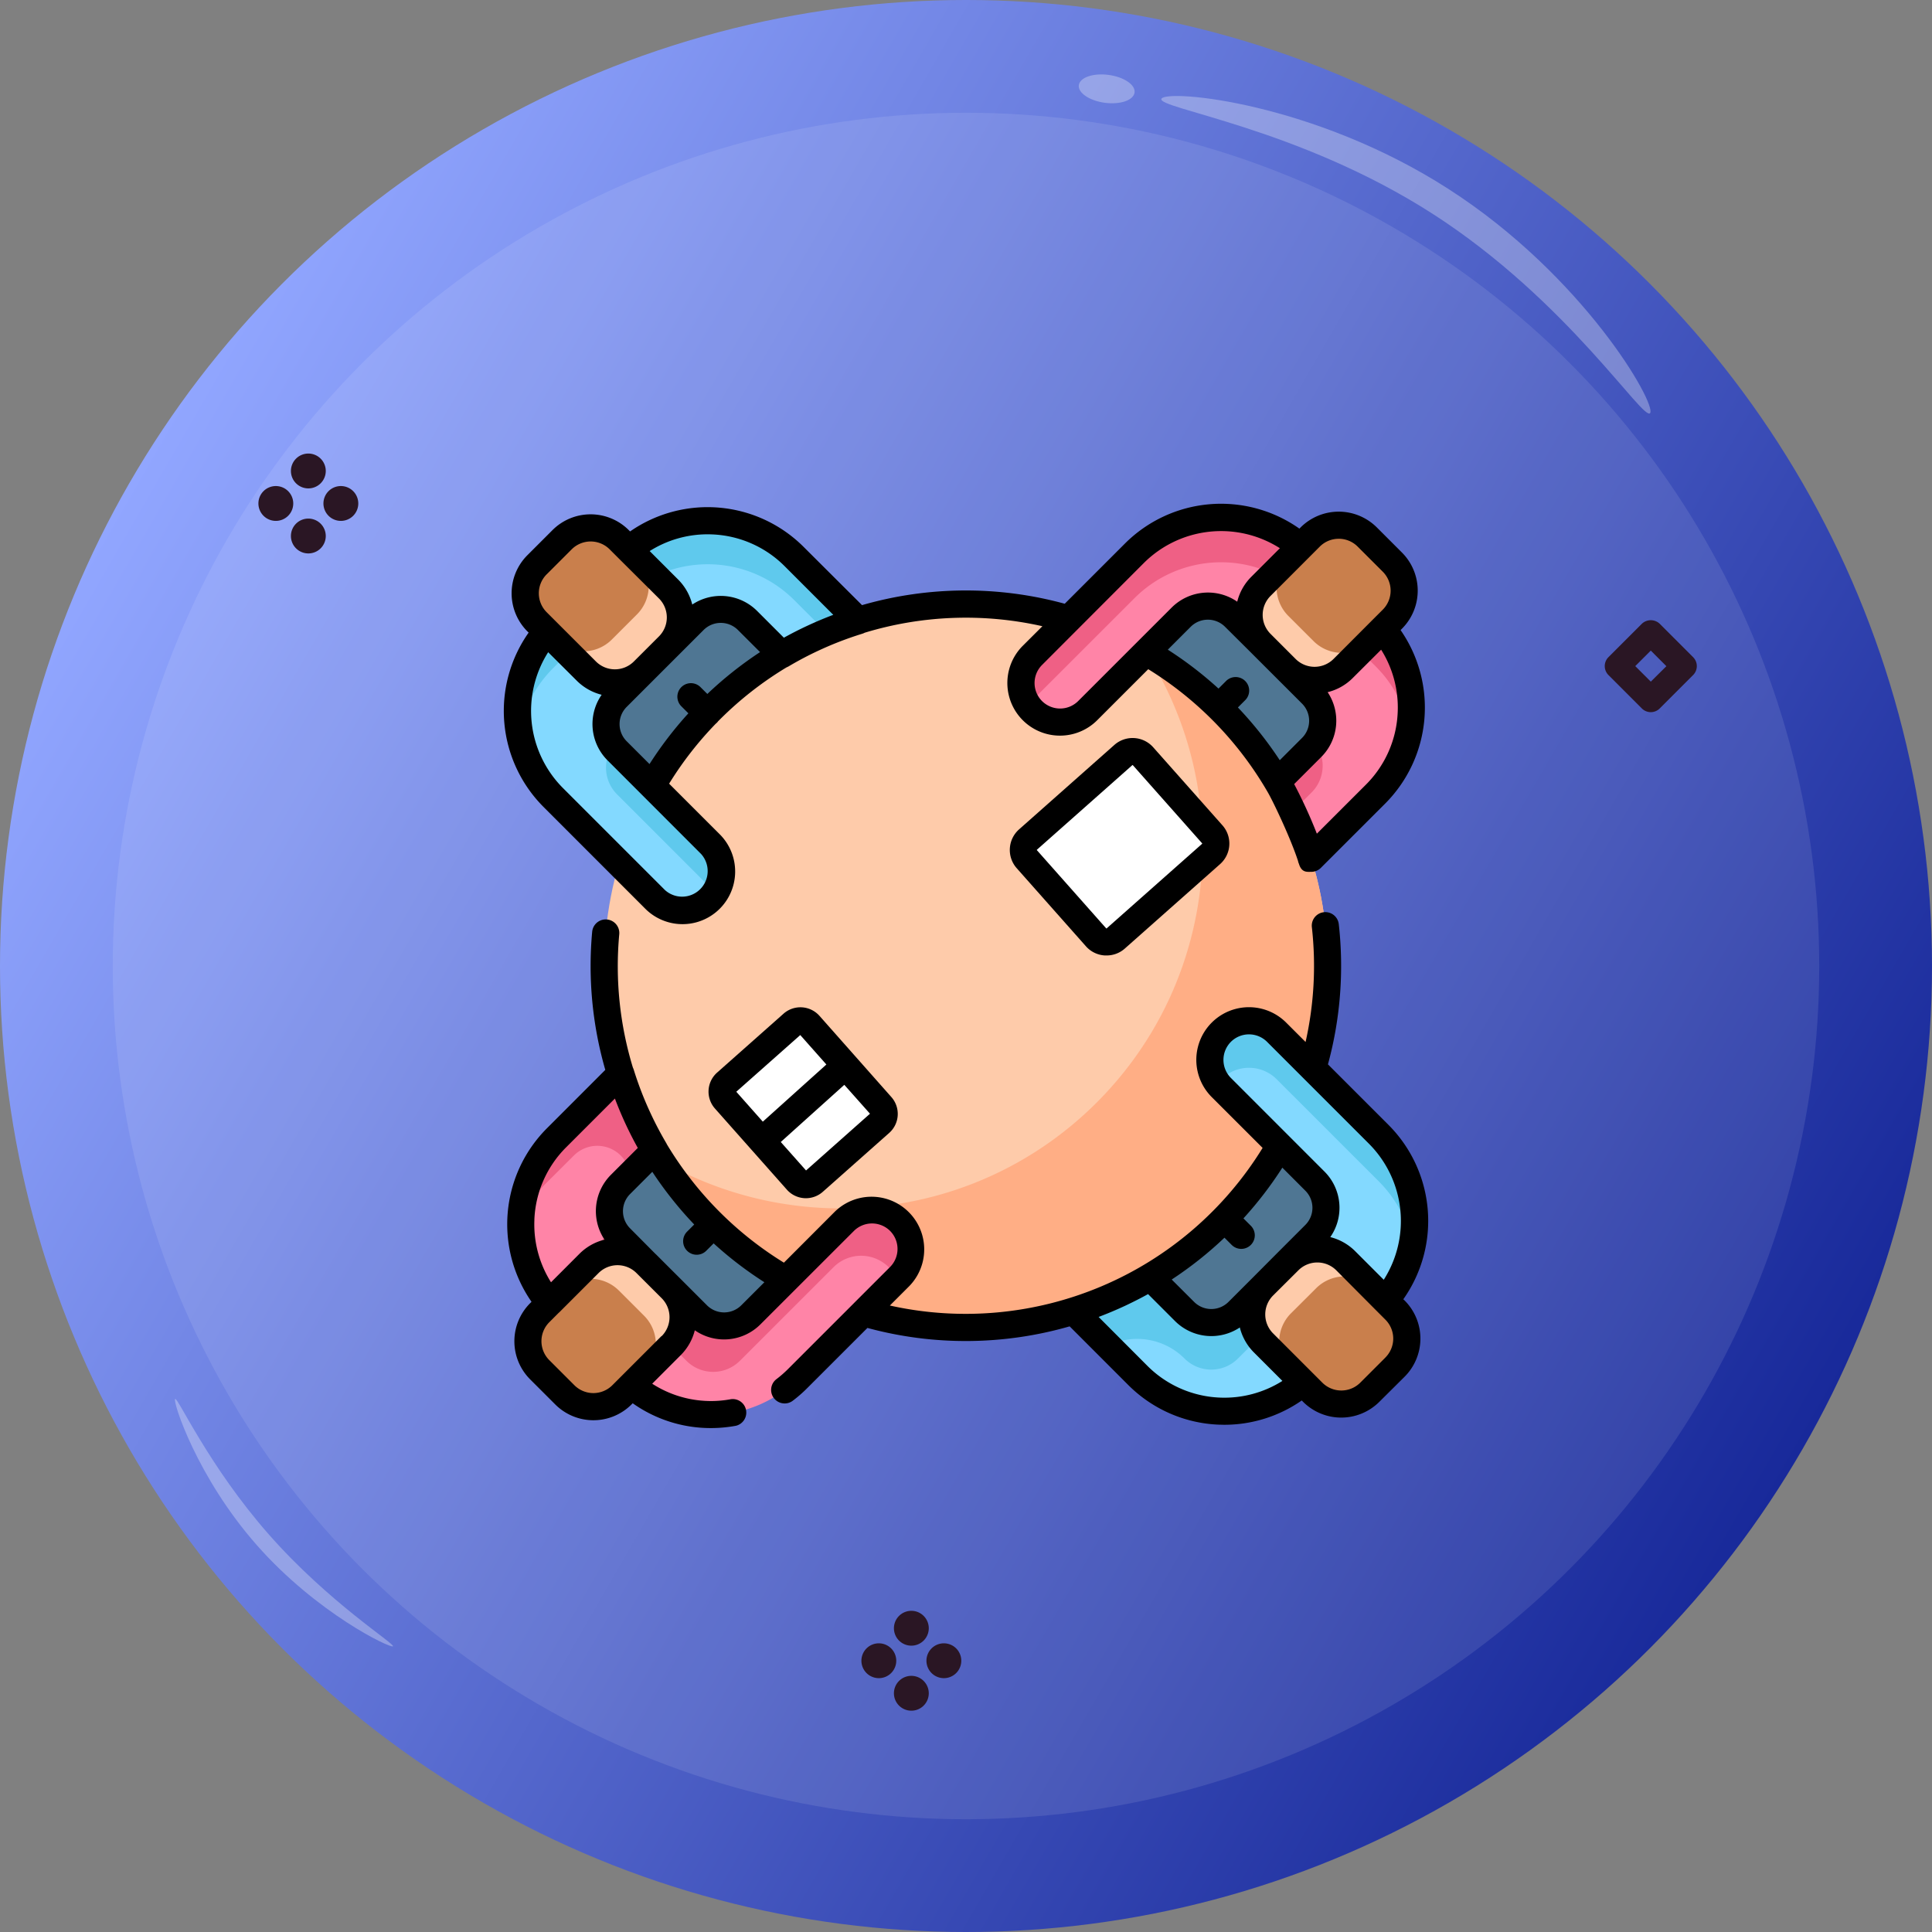 <svg xmlns="http://www.w3.org/2000/svg" xmlns:xlink="http://www.w3.org/1999/xlink" viewBox="0 0 1070.12 1070.12"><rect x="0" y="0" width="1070.12" height="1070.12" fill="#808080" stroke="none"/><defs><style>.cls-1{fill:url(#linear-gradient);}.cls-2,.cls-4{fill:#fff;}.cls-2{opacity:0.1;}.cls-3{opacity:0.3;}.cls-5{fill:#fecbaa;}.cls-6{fill:#ffae85;}.cls-7{fill:#4f7693;}.cls-8{fill:#ff84a7;}.cls-9{fill:#ef6085;}.cls-10{fill:#c97f4c;}.cls-11{fill:#83d9ff;}.cls-12{fill:#5fc9ed;}.cls-13{fill:#2a1624;}</style><linearGradient id="linear-gradient" x1="71.61" y1="267.48" x2="998.51" y2="802.63" gradientUnits="userSpaceOnUse"><stop offset="0" stop-color="#91a6ff"/><stop offset="1" stop-color="#18299a"/></linearGradient></defs><title>b5</title><g id="Layer_2" data-name="Layer 2"><g id="Layer_1-2" data-name="Layer 1"><circle class="cls-1" cx="535.06" cy="535.06" r="535.06"/><circle class="cls-2" cx="535.06" cy="535.06" r="472.6"/><g class="cls-3"><path class="cls-4" d="M643.35,54.65c3.41-5.3,84.36,2,159.1,50.12s115,118.7,111.57,124-45.65-62.2-120.4-110.28S639.94,60,643.35,54.65Z"/></g><g class="cls-3"><ellipse class="cls-4" cx="612.98" cy="49.21" rx="7.79" ry="15.57" transform="translate(483.67 650.41) rotate(-82.45)"/></g><g class="cls-3"><path class="cls-4" d="M97,774.88c1.4-1.24,18.62,37.25,51.94,75.08s70.12,60.68,68.71,61.91-42.05-18.21-75.37-56S95.55,776.11,97,774.88Z"/></g><path class="cls-5" d="M676.66,676.61c-78.24,78.22-205.09,78.22-283.32,0s-78.24-205.07,0-283.3,205.08-78.23,283.32,0S754.89,598.38,676.66,676.61Z"/><path class="cls-6" d="M676.66,393.31a200.62,200.62,0,0,0-42-32.18c49.64,77.53,40.59,181.76-27.18,249.53-65.4,65.39-164.76,76.11-241.3,32.17a200.79,200.79,0,0,0,27.18,33.78c78.23,78.22,205.08,78.22,283.32,0S754.89,471.54,676.66,393.31Z"/><path class="cls-7" d="M766.59,399.9,716.47,450q-4-8.67-9-17a200.27,200.27,0,0,0-27.13-35.84c-1.22-1.3-2.46-2.58-3.74-3.86-.5-.51-1-1-1.53-1.51-1.79-1.76-3.62-3.48-5.47-5.16a200.15,200.15,0,0,0-34.8-25.41q-8-4.58-16.27-8.37l50.48-50.48Z"/><path class="cls-8" d="M761.88,439.9l-35.56,35.56A199,199,0,0,0,716.47,450q-4-8.67-9-17l19-19a20.94,20.94,0,0,0,0-29.6l-42.63-42.62a20.93,20.93,0,0,0-29.61,0l-51.82,51.82A21.66,21.66,0,0,1,571.81,363l56.58-56.58a67.77,67.77,0,0,1,92-3.59c1.33,1.14,2.63,2.34,3.88,3.59l37.65,37.65c1.38,1.39,2.71,2.83,4,4.3A67.75,67.75,0,0,1,761.88,439.9Z"/><path class="cls-9" d="M571.81,387.88l56.58-56.57a67.78,67.78,0,0,1,92-3.6c1.33,1.15,2.63,2.34,3.88,3.6L761.88,369c1.38,1.39,2.71,2.83,4,4.31a67.32,67.32,0,0,1,14.75,31.15,67.67,67.67,0,0,0-14.75-56c-1.24-1.47-2.57-2.92-4-4.3l-37.65-37.65c-1.25-1.25-2.55-2.45-3.88-3.59a67.77,67.77,0,0,0-92,3.59L571.81,363a21.64,21.64,0,0,0-2.39,27.76A20.87,20.87,0,0,1,571.81,387.88Z"/><path class="cls-9" d="M728.5,411.67a21.17,21.17,0,0,1-2,2.36l-19,19q4.71,8,8.61,16.27l10.38-10.37A20.94,20.94,0,0,0,728.5,411.67Z"/><path class="cls-5" d="M712.33,370.27l-13.91-13.9a22.36,22.36,0,0,1,0-31.62l27.28-27.28a22.35,22.35,0,0,1,31.61,0l13.91,13.91a22.35,22.35,0,0,1,0,31.61l-27.29,27.28A22.34,22.34,0,0,1,712.33,370.27Z"/><path class="cls-10" d="M727.53,355.07l-13.91-13.9a22.35,22.35,0,0,1,0-31.61l12.08-12.09a22.35,22.35,0,0,1,31.61,0l13.91,13.91a22.35,22.35,0,0,1,0,31.61l-12.09,12.08A22.34,22.34,0,0,1,727.53,355.07Z"/><path class="cls-7" d="M451.59,717.25,401.1,767.72l-97.52-97.51,50.11-50.13q4,8.68,9,17a199.86,199.86,0,0,0,27.13,35.85q1.82,1.93,3.73,3.85c.51.5,1,1,1.53,1.51,1.8,1.75,3.62,3.48,5.47,5.16a200.44,200.44,0,0,0,34.82,25.41C440.64,711.92,446.08,714.72,451.59,717.25Z"/><path class="cls-8" d="M308.28,630.2l35.56-35.55a196.48,196.48,0,0,0,9.85,25.44q4,8.67,9,17l-19,19a20.94,20.94,0,0,0,0,29.6l42.64,42.62a20.92,20.92,0,0,0,29.6,0l51.82-51.82a21.66,21.66,0,0,1,30.63,30.63l-56.58,56.57a67.79,67.79,0,0,1-92,3.6c-1.32-1.14-2.62-2.34-3.88-3.6L308.28,726c-1.39-1.38-2.71-2.83-3.95-4.3A67.75,67.75,0,0,1,308.28,630.2Z"/><path class="cls-9" d="M339.48,679.63l-1.89,1.88a21,21,0,0,0,0,29.61l42.63,42.62a20.94,20.94,0,0,0,29.6,0l51.83-51.82a21.61,21.61,0,0,1,35.17,6.71l1.53-1.53a21.66,21.66,0,0,0-30.63-30.63L415.9,728.29a20.92,20.92,0,0,1-29.6,0l-42.64-42.62A20.74,20.74,0,0,1,339.48,679.63Z"/><path class="cls-9" d="M302.21,655.64,317.9,640a18.34,18.34,0,0,1,29.6,5.34l.12.24c.69,1.49,1.41,3,2.14,4.45l12.9-12.9q-4.94-8.33-9-17a196.48,196.48,0,0,1-9.85-25.44L308.28,630.2a67.55,67.55,0,0,0-19.8,45.2A67.43,67.43,0,0,1,302.21,655.64Z"/><path class="cls-5" d="M357.83,699.83l13.91,13.91a22.35,22.35,0,0,1,0,31.61l-27.29,27.28a22.34,22.34,0,0,1-31.6,0l-13.91-13.91a22.35,22.35,0,0,1,0-31.61l27.28-27.28A22.35,22.35,0,0,1,357.83,699.83Z"/><path class="cls-10" d="M342.82,714.85l13.91,13.9a22.37,22.37,0,0,1,0,31.61l-12.28,12.27a22.34,22.34,0,0,1-31.6,0l-13.91-13.91a22.35,22.35,0,0,1,0-31.61l12.27-12.26A22.35,22.35,0,0,1,342.82,714.85Z"/><path class="cls-7" d="M767.75,669l-97.52,97.52L620.11,716.4q8.67-4,17-9A199.23,199.23,0,0,0,673,680.31c1.3-1.21,2.58-2.46,3.84-3.73.52-.51,1-1,1.53-1.53,1.76-1.79,3.48-3.62,5.15-5.47a200.15,200.15,0,0,0,25.41-34.8q4.58-8,8.38-16.27Z"/><path class="cls-11" d="M630.21,761.81l-35.55-35.55a198.13,198.13,0,0,0,25.45-9.86q8.67-4,17-9l19,19a20.94,20.94,0,0,0,29.6,0l42.63-42.63a20.92,20.92,0,0,0,0-29.6L676.5,602.38a21.66,21.66,0,1,1,30.63-30.62l56.58,56.57a67.77,67.77,0,0,1,3.59,92q-1.71,2-3.59,3.88l-37.65,37.64c-1.39,1.38-2.83,2.71-4.31,3.94A67.76,67.76,0,0,1,630.21,761.81Z"/><path class="cls-12" d="M676.5,597.78a21.66,21.66,0,0,1,30.63,0l56.58,56.57a67.43,67.43,0,0,1,18.58,34.95,67.68,67.68,0,0,0-18.58-61l-56.58-56.57a21.64,21.64,0,0,0-32.6,28.32A21.21,21.21,0,0,1,676.5,597.78Z"/><path class="cls-12" d="M614.42,745a37,37,0,0,1,41.67,7.48,20.92,20.92,0,0,0,29.6,0l42.63-42.62A20.94,20.94,0,0,0,729.91,682a22.35,22.35,0,0,1-1.59,1.79l-42.63,42.63a20.94,20.94,0,0,1-29.6,0l-19-19q-8.33,4.92-17,9a198.13,198.13,0,0,1-25.45,9.86l19,19Z"/><path class="cls-5" d="M699.86,712.26l13.91-13.91a22.36,22.36,0,0,1,31.6,0l27.29,27.28a22.35,22.35,0,0,1,0,31.61l-13.91,13.91a22.35,22.35,0,0,1-31.61,0l-27.28-27.28A22.35,22.35,0,0,1,699.86,712.26Z"/><path class="cls-10" d="M715.05,727.45,729,713.54a22.37,22.37,0,0,1,31.61,0l12.09,12.09a22.35,22.35,0,0,1,0,31.61l-13.91,13.91a22.35,22.35,0,0,1-31.61,0l-12.09-12.09A22.35,22.35,0,0,1,715.05,727.45Z"/><path class="cls-7" d="M450,353.65q-8.67,4.05-17,9a199.17,199.17,0,0,0-35.86,27.12c-1.31,1.22-2.58,2.46-3.85,3.73L391.79,395c-1.75,1.8-3.48,3.63-5.14,5.48a200.06,200.06,0,0,0-25.43,34.79q-4.58,8-8.37,16.27l-50.48-50.48,97.53-97.53Z"/><path class="cls-11" d="M439.91,308.25l35.55,35.55A198.13,198.13,0,0,0,450,353.66q-8.67,4-17,9l-19-19a20.94,20.94,0,0,0-29.6,0L341.8,386.26a20.92,20.92,0,0,0,0,29.6l51.82,51.82A21.66,21.66,0,0,1,363,498.31l-56.58-56.58a67.77,67.77,0,0,1-3.59-92c1.14-1.32,2.34-2.62,3.59-3.87l37.65-37.65c1.38-1.38,2.83-2.71,4.31-3.94A67.76,67.76,0,0,1,439.91,308.25Z"/><path class="cls-12" d="M341.8,415.86a20.13,20.13,0,0,1-2.28-2.73A20.9,20.9,0,0,0,341.8,440l51.82,51.82a22.17,22.17,0,0,1,2.67,3.25,21.66,21.66,0,0,0-2.67-27.38Z"/><path class="cls-12" d="M302.82,373.9c1.14-1.32,2.34-2.62,3.59-3.87l37.65-37.65c1.38-1.38,2.83-2.71,4.3-3.94a67.78,67.78,0,0,1,91.55,3.94l17.85,17.86q8.73-3.64,17.7-6.44l-35.55-35.55a67.76,67.76,0,0,0-91.54-3.94c-1.48,1.23-2.93,2.56-4.31,3.94L306.41,345.9c-1.25,1.25-2.45,2.55-3.59,3.87a67.68,67.68,0,0,0-15.17,56.13A67.4,67.4,0,0,1,302.82,373.9Z"/><path class="cls-5" d="M370.26,357.8l-13.91,13.91a22.34,22.34,0,0,1-31.6,0l-27.29-27.28a22.36,22.36,0,0,1,0-31.62l13.91-13.9a22.35,22.35,0,0,1,31.61,0l27.28,27.28A22.35,22.35,0,0,1,370.26,357.8Z"/><path class="cls-10" d="M352.79,340.33l-13.91,13.91a22.37,22.37,0,0,1-31.61,0l-9.81-9.81a22.36,22.36,0,0,1,0-31.62l13.91-13.9a22.35,22.35,0,0,1,31.61,0l9.81,9.81A22.37,22.37,0,0,1,352.79,340.33Z"/><path class="cls-4" d="M487.56,621.88l-36.8,32.63a6.58,6.58,0,0,1-9.29-.56l-14.55-16.41-10-11.26L401.62,609a6.57,6.57,0,0,1,.56-9.28L439,567.08a6.58,6.58,0,0,1,9.28.57l15,16.94,10,11.26,14.84,16.74A6.58,6.58,0,0,1,487.56,621.88Z"/><path class="cls-4" d="M670.79,473,618,519.81a7.74,7.74,0,0,1-10.91-.66l-38.33-43.23a7.73,7.73,0,0,1,.66-10.91l52.8-46.79a7.71,7.71,0,0,1,10.9.65l38.33,43.23A7.72,7.72,0,0,1,670.79,473Z"/><path d="M777.28,719.65A75.24,75.24,0,0,0,769,623l-33.46-33.46a207.33,207.33,0,0,0,6-77.65,7.5,7.5,0,0,0-14.91,1.66,192.29,192.29,0,0,1-3.48,63.6l-10.74-10.73a29.16,29.16,0,1,0-41.24,41.24l28.18,28.16a193.13,193.13,0,0,1-206.46,87.3l10.75-10.75a29.16,29.16,0,0,0-41.24-41.23L434.2,699.38a194.35,194.35,0,0,1-64.86-65.62,4.23,4.23,0,0,0-.23-.48c-3.17-5.39-6.07-10.89-8.63-16.38A190.75,190.75,0,0,1,351,592.43a7.88,7.88,0,0,0-.44-1.08A192.52,192.52,0,0,1,343,517.47,7.5,7.5,0,0,0,328,516.12a207.46,207.46,0,0,0,7.27,76.48L303,624.89a75.25,75.25,0,0,0-8.59,96.17l-.75.75a29.84,29.84,0,0,0,0,42.22l13.91,13.9a29.88,29.88,0,0,0,42.21,0l.67-.67A74.71,74.71,0,0,0,393.73,791a76.71,76.71,0,0,0,13.87-1.27A7.5,7.5,0,0,0,404.87,775a60.06,60.06,0,0,1-43.62-8.57L377,750.65a29.59,29.59,0,0,0,7.85-13.81,28.47,28.47,0,0,0,36.31-3.25l19.43-19.42,0,0L473,681.78a14.2,14.2,0,0,1,20,0,14.17,14.17,0,0,1,0,20l-20,20-.08.09-36.5,36.49a62.24,62.24,0,0,1-6.33,5.52,7.5,7.5,0,0,0,4.52,13.48,7.42,7.42,0,0,0,4.52-1.52,75.53,75.53,0,0,0,7.89-6.87l33.45-33.44a207.9,207.9,0,0,0,112-.87l32.43,32.45a75.09,75.09,0,0,0,50.19,22c1,0,2,.06,3,.06a75,75,0,0,0,42.94-13.46l.75.76a29.9,29.9,0,0,0,42.21,0L778,762.55a29.84,29.84,0,0,0,0-42.22Zm-481.3-44a60,60,0,0,1,17.61-40.18l27-27a206.16,206.16,0,0,0,12.68,27.36l-14.89,14.89a28.45,28.45,0,0,0-3.54,35.91,29.69,29.69,0,0,0-13.9,7.85L305.2,710.24A60,60,0,0,1,296,675.68ZM366.44,740l-21.8,21.8h0l-5.48,5.48a14.87,14.87,0,0,1-21,0l-13.91-13.91a14.85,14.85,0,0,1,0-21l5.36-5.37.06,0,21.87-21.87a14.85,14.85,0,0,1,21,0l13.29,13.27.67.67a14.87,14.87,0,0,1,0,21Zm44.15-17a13.44,13.44,0,0,1-19,0l-14.48-14.48-.08-.08L370.57,702l-7.43-7.43-.05,0L349,680.37a13.41,13.41,0,0,1,0-19l12.31-12.31a208.18,208.18,0,0,0,23.21,29.18l-3.85,3.86a7.5,7.5,0,1,0,10.61,10.6l4-4a207.34,207.34,0,0,0,28.1,21.52ZM681.8,577.05a14.18,14.18,0,0,1,20,0l56.58,56.58a60.61,60.61,0,0,1,8.07,75.22l-15.8-15.8a29.71,29.71,0,0,0-13.81-7.83,28.4,28.4,0,0,0-3.24-36.32L681.8,597.08A14.18,14.18,0,0,1,681.8,577.05Zm-3.58,108.5,3.91,3.91a7.5,7.5,0,1,0,10.6-10.61l-4-4a208.34,208.34,0,0,0,21.55-28.09L723,659.5a13.41,13.41,0,0,1,0,19L708.5,693l0,0L694.56,707l0,0-14.13,14.13a13.45,13.45,0,0,1-19,0L649,708.72A207.16,207.16,0,0,0,678.22,685.55Zm-2.52,88.57a60.14,60.14,0,0,1-40.19-17.61l-27-27.06c5-1.89,10-4,14.82-6.25,4.22-2,8.43-4.11,12.57-6.41l14.94,14.94a28.47,28.47,0,0,0,35.89,3.54,29.69,29.69,0,0,0,7.87,13.9l15.71,15.71A60.15,60.15,0,0,1,675.7,774.12Zm91.65-22.18-13.91,13.91a14.87,14.87,0,0,1-21,0l-27.28-27.29a14.85,14.85,0,0,1,0-21l14-13.94a14.86,14.86,0,0,1,21,0L762,725.58h0l5.34,5.35a14.82,14.82,0,0,1,0,21Z"/><path d="M357.69,503.61a29.16,29.16,0,0,0,41.23-41.24l-28.3-28.3a193.19,193.19,0,0,1,25.84-33.22,7.88,7.88,0,0,0,.62-.55,6.23,6.23,0,0,0,.67-.79c.3-.29.59-.59.89-.89a193.33,193.33,0,0,1,37.08-29,8.23,8.23,0,0,0,1.12-.54c5.33-3.16,10.83-6.06,16.35-8.63A190.79,190.79,0,0,1,477.67,351a7.33,7.33,0,0,0,1.25-.53,192.6,192.6,0,0,1,98.46-3.61L566.51,357.7a29.15,29.15,0,0,0,41.22,41.23L636,370.66a194.39,194.39,0,0,1,66.22,68.18c3.29,5.73,12.67,25.53,16.73,38a7.37,7.37,0,0,0,.51,1.61s0,0,0,0c1.51,5,4.49,4.45,6.85,4.45h0a7.47,7.47,0,0,0,5.3-2.19l35.56-35.55A75.25,75.25,0,0,0,775.77,349l.75-.75a29.85,29.85,0,0,0,0-42.21l-13.91-13.91a29.88,29.88,0,0,0-42.21,0l-.67.67a75.3,75.3,0,0,0-96.65,8.28l-33.33,33.33a207.67,207.67,0,0,0-112.28.77L445.2,303A75.25,75.25,0,0,0,349,294.36l-.75-.75a29.89,29.89,0,0,0-42.22,0l-13.9,13.9a29.84,29.84,0,0,0,0,42.22l.68.67A75.27,75.27,0,0,0,301.1,447ZM692.8,361.35l.31.32,28.08,28.06a13.44,13.44,0,0,1,0,19l-12.34,12.34a208.8,208.8,0,0,0-23.18-29.21l3.85-3.86a7.5,7.5,0,1,0-10.6-10.6l-4,4a208,208,0,0,0-28.08-21.55l12.69-12.69a13.46,13.46,0,0,1,19,0Zm81.38,33.07a60.06,60.06,0,0,1-17.6,40.18L729.4,461.77a269.48,269.48,0,0,0-12.57-27.47l15-15a28.45,28.45,0,0,0,3.54-35.91,29.58,29.58,0,0,0,13.91-7.85L765,359.86A60,60,0,0,1,774.18,394.42Zm-32.67-96a14.8,14.8,0,0,1,10.5,4.35l13.91,13.9a14.88,14.88,0,0,1,0,21l-5.46,5.45-.05.05L738.63,365a14.87,14.87,0,0,1-21,0l-13.9-13.91a14.86,14.86,0,0,1,0-21L731,302.78A14.77,14.77,0,0,1,741.51,298.43ZM633.69,311.72a60.63,60.63,0,0,1,75.23-8.07l-15.8,15.8a29.52,29.52,0,0,0-7.83,13.82A28.46,28.46,0,0,0,649,336.51l-51.82,51.81a14.18,14.18,0,0,1-20,0,14.14,14.14,0,0,1,0-20ZM347.1,410.56a13.45,13.45,0,0,1,0-19l42.63-42.62a13.45,13.45,0,0,1,19,0L421,361.19a209.46,209.46,0,0,0-29.21,23.19L388,380.6a7.5,7.5,0,1,0-10.61,10.61l3.9,3.89a207.75,207.75,0,0,0-21.53,28.11ZM394.41,296a60.08,60.08,0,0,1,40.19,17.6l26.95,26.95a208.29,208.29,0,0,0-27.37,12.67l-14.84-14.84a28.48,28.48,0,0,0-35.9-3.53,29.71,29.71,0,0,0-7.88-13.91l-15.71-15.71A60,60,0,0,1,394.41,296Zm-91.65,22.17,13.91-13.91a14.87,14.87,0,0,1,21,0l5.44,5.44.08.08L365,331.49a14.86,14.86,0,0,1,0,21l-13.91,13.9a14.86,14.86,0,0,1-21,0l-27.29-27.28a14.85,14.85,0,0,1,0-21Zm.89,43.1L319.44,377a29.71,29.71,0,0,0,13.81,7.83,28.42,28.42,0,0,0,3.25,36.32L388.32,473a14.16,14.16,0,0,1-20,20l-56.59-56.59A60.54,60.54,0,0,1,303.65,361.22Z"/><path d="M434,561.47l-36.8,32.63A14.09,14.09,0,0,0,396,614l20.28,22.88.06.08.06.05,19.45,21.94a14.1,14.1,0,0,0,19.87,1.2l36.8-32.63a14.08,14.08,0,0,0,1.2-19.87l-39.84-45A14.11,14.11,0,0,0,434,561.47Zm9.26,11.84,14.46,16.31-35.2,31.66-14.69-16.57Zm3.2,75-14-15.77,35.2-31.66,14.22,16Z"/><path d="M617.25,412.6l-52.81,46.8a15.24,15.24,0,0,0-1.29,21.49l38.33,43.24A15.1,15.1,0,0,0,612,529.22l.93,0A15.12,15.12,0,0,0,623,525.42l52.8-46.8a15.21,15.21,0,0,0,1.29-21.49L638.74,413.9A15.25,15.25,0,0,0,617.25,412.6Zm48.64,54.64a.16.16,0,0,1-.07.15h0L613,514.19a.16.16,0,0,1-.16.06.22.22,0,0,1-.16-.07l-38.32-43.24a.19.19,0,0,1-.06-.16.23.23,0,0,1,.07-.15l52.8-46.8a.24.24,0,0,1,.15-.06.19.19,0,0,1,.17.08l38.33,43.23A.19.19,0,0,1,665.89,467.24Z"/><path class="cls-13" d="M919.31,345.5a7.2,7.2,0,0,0-9.9,0L890.91,364a7,7,0,0,0,0,9.9h0l18.5,18.51a7,7,0,0,0,9.89,0h0l18.5-18.51a7,7,0,0,0,0-9.9h0Zm-4.95,32.06-8.6-8.61,8.6-8.6L923,369Z"/><path class="cls-13" d="M504.79,911.52a9.65,9.65,0,1,0-9.65-9.65A9.65,9.65,0,0,0,504.79,911.52Z"/><path class="cls-13" d="M504.79,928.24a9.65,9.65,0,1,0,9.65,9.66h0A9.66,9.66,0,0,0,504.79,928.24Z"/><path class="cls-13" d="M486.78,929.52a9.65,9.65,0,1,0-9.65-9.65h0A9.66,9.66,0,0,0,486.78,929.52Z"/><path class="cls-13" d="M522.8,929.52a9.65,9.65,0,1,0-9.65-9.65h0A9.66,9.66,0,0,0,522.8,929.52Z"/><path class="cls-13" d="M170.79,270.52a9.65,9.65,0,1,0-9.65-9.65A9.65,9.65,0,0,0,170.79,270.52Z"/><path class="cls-13" d="M170.79,287.24a9.65,9.65,0,1,0,9.65,9.66h0A9.66,9.66,0,0,0,170.79,287.24Z"/><path class="cls-13" d="M152.78,288.52a9.65,9.65,0,1,0-9.65-9.65h0A9.66,9.66,0,0,0,152.78,288.52Z"/><path class="cls-13" d="M188.8,288.52a9.65,9.65,0,1,0-9.65-9.65h0A9.66,9.66,0,0,0,188.8,288.52Z"/></g></g></svg>